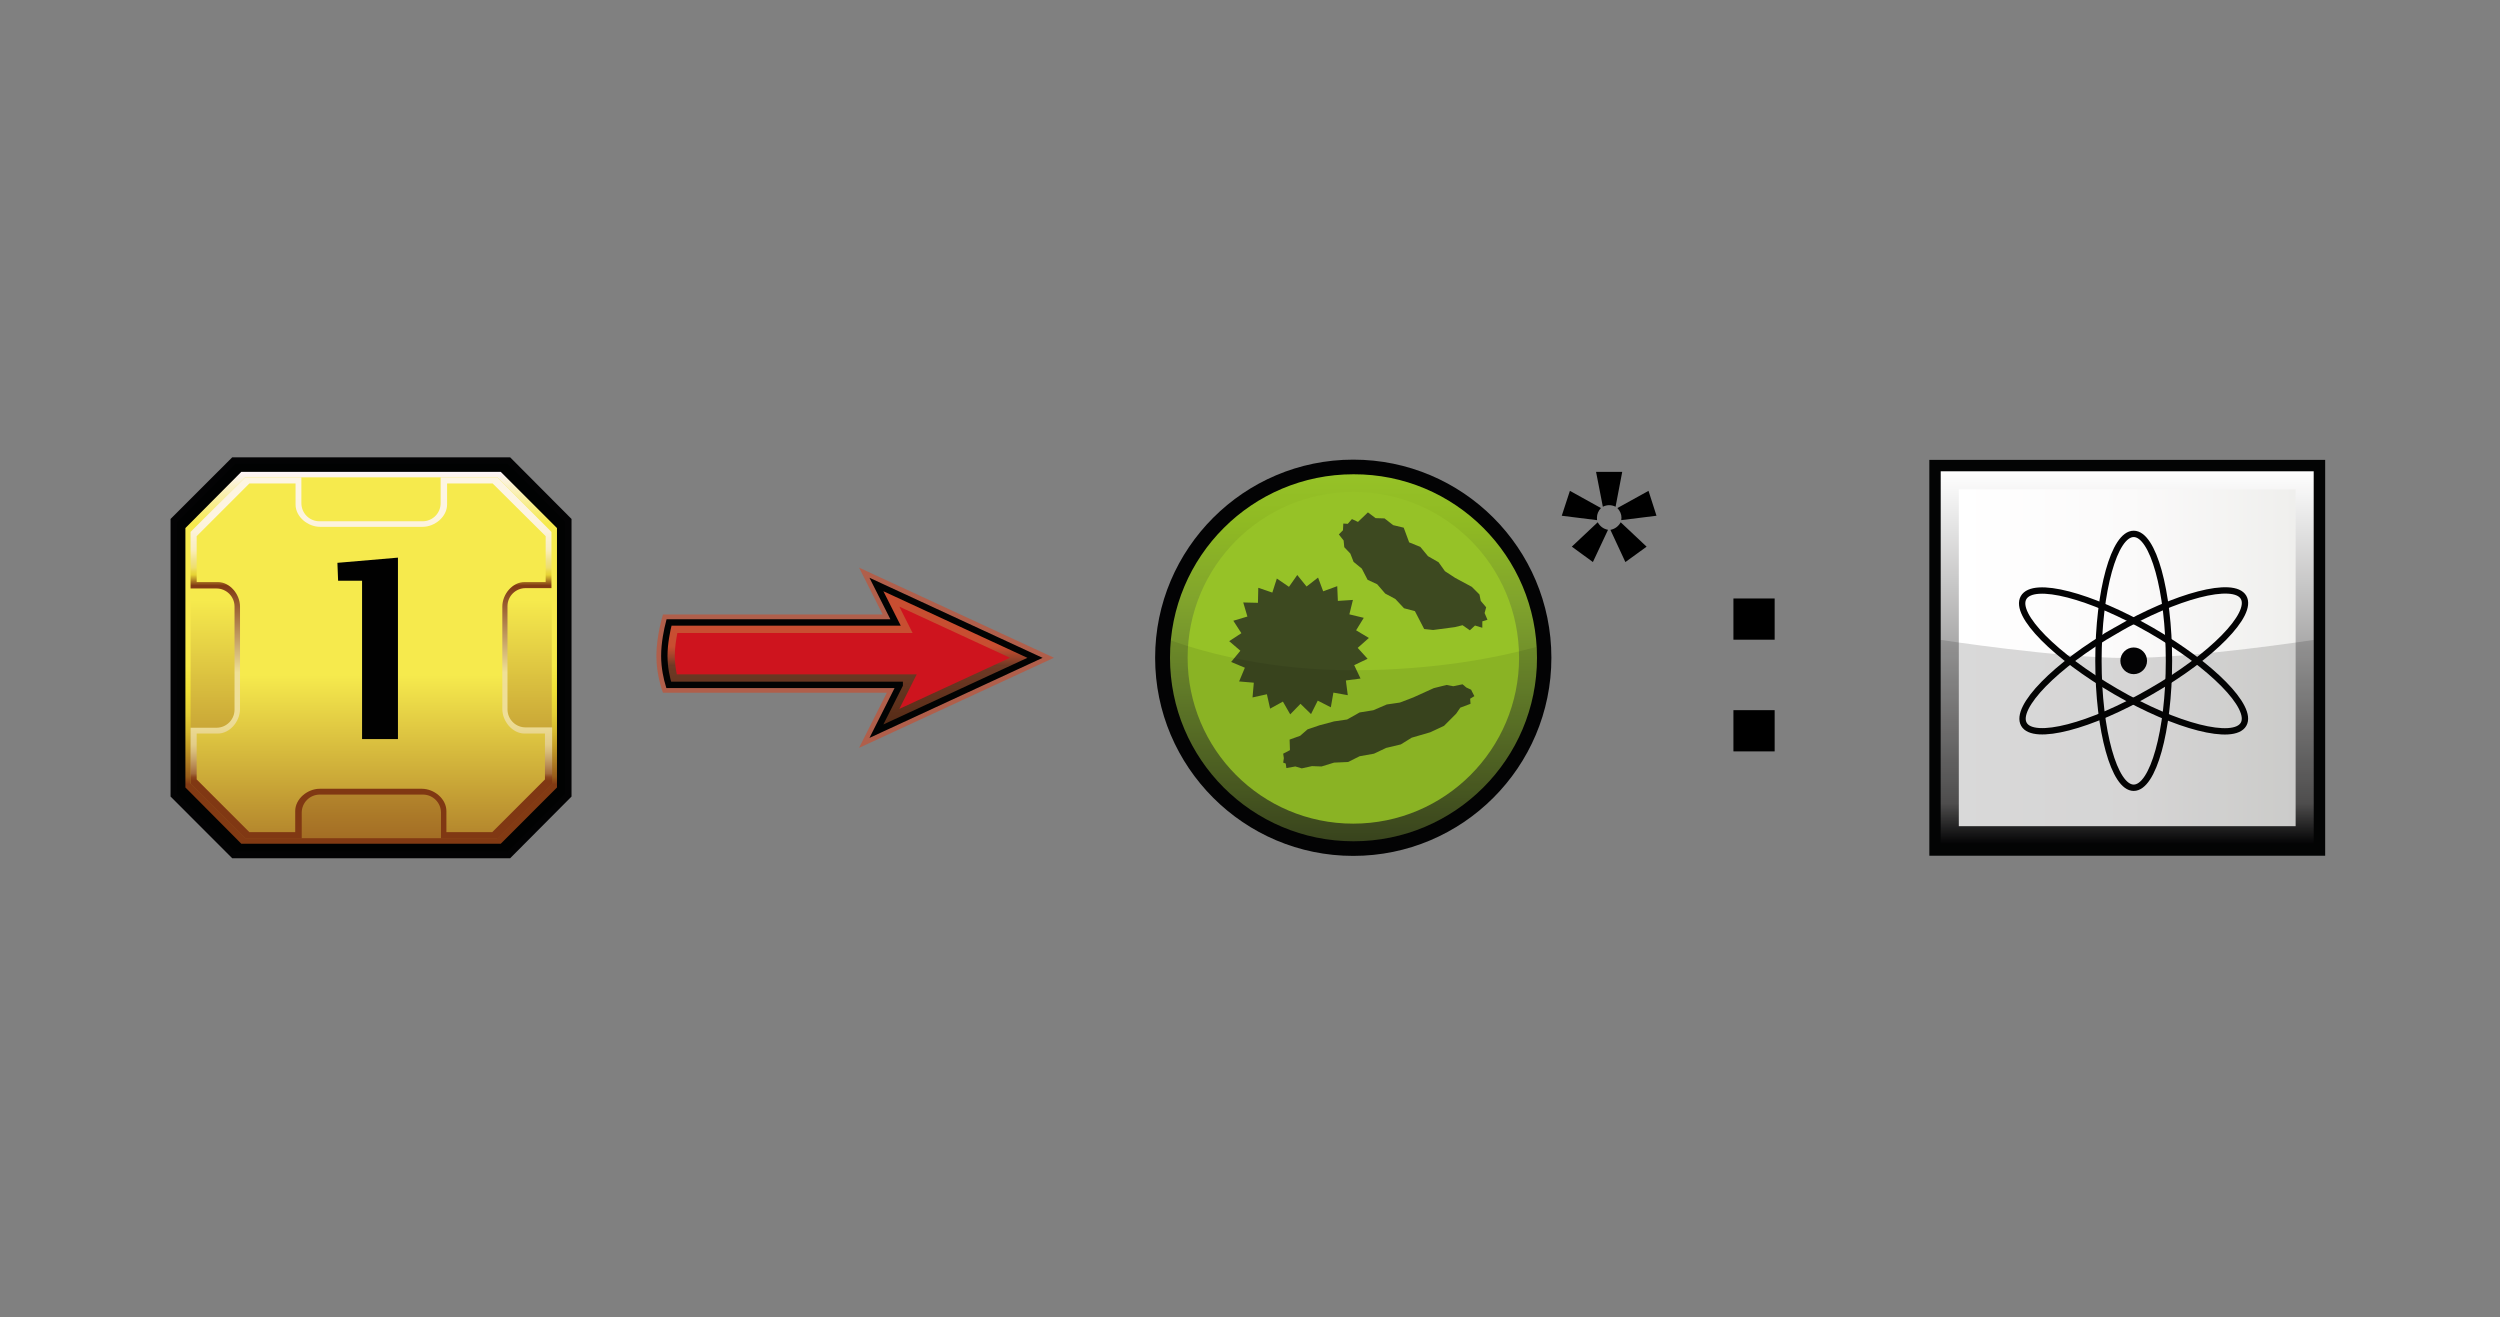 <?xml version="1.0" encoding="UTF-8"?><svg id="Layer" xmlns="http://www.w3.org/2000/svg" xmlns:xlink="http://www.w3.org/1999/xlink" viewBox="0 0 721 379.91"><rect x="0" y="0" width="721" height="379.91" fill="#808080" stroke="none"/><defs><style>.cls-1{fill:url(#linear-gradient-2);}.cls-2{stroke-width:1.83px;}.cls-2,.cls-3{stroke:#030304;}.cls-2,.cls-3,.cls-4,.cls-5{stroke-miterlimit:10;}.cls-2,.cls-5{fill:none;}.cls-6,.cls-7{fill:#030404;}.cls-3{fill:#010202;stroke-width:1.86px;}.cls-8{fill:url(#linear-gradient-6);}.cls-7{opacity:.15;}.cls-7,.cls-9,.cls-10{isolation:isolate;}.cls-4{fill:#fff;opacity:0;stroke:#1d1d1b;}.cls-9{opacity:.08;}.cls-9,.cls-11{fill:#030304;}.cls-12{fill:#ce141e;}.cls-13{fill:#3d4920;}.cls-10{fill:#e03e17;opacity:.5;}.cls-5{stroke:#020303;stroke-width:1.84px;}.cls-14{fill:url(#linear-gradient-5);}.cls-15{fill:url(#linear-gradient-7);}.cls-16{fill:#96c227;}.cls-17{fill:url(#linear-gradient-3);}.cls-18{fill:url(#linear-gradient);}.cls-19{fill:url(#linear-gradient-4);}.cls-20{fill:#010101;}.cls-21{fill:url(#linear-gradient-8);}</style><linearGradient id="linear-gradient" x1="-464.58" y1="1756.75" x2="-388.52" y2="1680.67" gradientTransform="translate(-300.21 -1327.22) rotate(-45)" gradientUnits="userSpaceOnUse"><stop offset="0" stop-color="#030304"/><stop offset=".11" stop-color="#5c5b5b"/><stop offset="1" stop-color="#fff"/></linearGradient><linearGradient id="linear-gradient-2" x1="564.92" y1="444.24" x2="662.06" y2="444.24" gradientTransform="translate(0 -254.54)" gradientUnits="userSpaceOnUse"><stop offset="0" stop-color="#fff"/><stop offset=".51" stop-color="#fbfafa"/><stop offset="1" stop-color="#efefed"/></linearGradient><linearGradient id="linear-gradient-3" x1="390.36" y1="497.16" x2="390.36" y2="391.32" gradientTransform="translate(0 -254.54)" gradientUnits="userSpaceOnUse"><stop offset="0" stop-color="#3d4920"/><stop offset=".14" stop-color="#4d5e23"/><stop offset=".42" stop-color="#69852b"/><stop offset=".66" stop-color="#81a42c"/><stop offset=".86" stop-color="#8fb923"/><stop offset="1" stop-color="#96c227"/></linearGradient><linearGradient id="linear-gradient-4" x1="245.04" y1="448.4" x2="245.04" y2="406.1" gradientTransform="translate(0 -237.53)" gradientUnits="userSpaceOnUse"><stop offset="0" stop-color="#532a15"/><stop offset=".45" stop-color="#532a15" stop-opacity=".7"/><stop offset=".58" stop-color="#e03e17" stop-opacity=".5"/><stop offset="1" stop-color="#e03e17" stop-opacity=".5"/></linearGradient><linearGradient id="linear-gradient-5" x1="107.05" y1="497.86" x2="107.05" y2="390.63" gradientTransform="translate(0 -254.54)" gradientUnits="userSpaceOnUse"><stop offset=".16" stop-color="#823a13"/><stop offset=".18" stop-color="#985c1a"/><stop offset=".22" stop-color="#ae7d22"/><stop offset=".26" stop-color="#c39d26"/><stop offset=".3" stop-color="#d6b92e"/><stop offset=".35" stop-color="#e4cf36"/><stop offset=".41" stop-color="#efe036"/><stop offset=".48" stop-color="#f6e947"/><stop offset=".58" stop-color="#f8ea4e"/><stop offset=".86" stop-color="#f6ea4d"/><stop offset="1" stop-color="#fcf4f9"/></linearGradient><linearGradient id="linear-gradient-6" x1="107.05" y1="384.91" x2="107.05" y2="548.83" gradientTransform="translate(0 -254.54)" gradientUnits="userSpaceOnUse"><stop offset=".26" stop-color="#f6ea4d"/><stop offset=".86" stop-color="#803813"/></linearGradient><linearGradient id="linear-gradient-7" x1="107.1" y1="496.37" x2="107.1" y2="392.2" gradientTransform="translate(0 -254.54)" gradientUnits="userSpaceOnUse"><stop offset=".16" stop-color="#803813"/><stop offset=".17" stop-color="#8c471e"/><stop offset=".18" stop-color="#a26b3c"/><stop offset=".2" stop-color="#b78954"/><stop offset=".22" stop-color="#c7a468"/><stop offset=".24" stop-color="#d7bb7a"/><stop offset=".26" stop-color="#e2cc88"/><stop offset=".3" stop-color="#ead891"/><stop offset=".34" stop-color="#eede97"/><stop offset=".46" stop-color="#efe097"/><stop offset=".7" stop-color="#803813"/><stop offset=".73" stop-color="#e6d234"/><stop offset=".74" stop-color="#ebd948"/><stop offset=".75" stop-color="#eede6d"/><stop offset=".77" stop-color="#f0e28a"/><stop offset=".79" stop-color="#f8ebaa"/><stop offset=".8" stop-color="#f8edbf"/><stop offset=".83" stop-color="#faf0cf"/><stop offset=".85" stop-color="#fcf2da"/><stop offset=".89" stop-color="#fdf4e1"/><stop offset=".99" stop-color="#fdf5e3"/></linearGradient><linearGradient id="linear-gradient-8" x1="107.04" y1="407.48" x2="107.04" y2="568.28" gradientTransform="translate(0 -254.54)" gradientUnits="userSpaceOnUse"><stop offset=".26" stop-color="#f6ea4d"/><stop offset=".77" stop-color="#803813"/></linearGradient></defs><rect class="cls-4" x=".5" y=".5" width="720" height="378.91"/><g id="science"><rect class="cls-6" x="556.42" y="132.63" width="114.16" height="114.16"/><rect class="cls-18" x="559.7" y="135.92" width="107.57" height="107.57"/><polygon class="cls-1" points="662.06 141.14 662.06 238.27 564.92 238.27 564.92 141.14 662.06 141.14"/><path class="cls-2" d="M625.53,190.58c0,20.23-4.58,36.61-10.17,36.61s-10.17-16.38-10.17-36.61,4.58-36.61,10.17-36.61,10.17,16.49,10.17,36.61Z"/><path class="cls-2" d="M610.24,181.79c17.49-10.06,33.97-14.37,36.8-9.52,2.83,4.85-9.06,17.03-26.63,27.1-17.49,10.17-33.97,14.37-36.71,9.52-2.75-4.85,9.06-17.03,26.55-27.1h0Z"/><path class="cls-2" d="M620.4,181.79c-17.49-10.06-33.97-14.37-36.8-9.43s9.15,16.94,26.63,27.1c17.49,10.17,33.97,14.29,36.8,9.43,2.83-4.85-9.15-17.03-26.63-27.1Z"/><path id="darker" class="cls-7" d="M667.28,243.5h-107.57v-58.95s33.87,5.22,53.74,5.22,53.84-5.22,53.84-5.22v58.95h-.01Z"/><path class="cls-11" d="M619.21,190.58c0,2.11-1.74,3.85-3.85,3.85s-3.85-1.74-3.85-3.85,1.74-3.85,3.85-3.85,3.85,1.74,3.85,3.85Z"/></g><path d="M499.92,184.49v-11.89h11.89v11.89h-11.89Zm0,32.21v-11.89h11.89v11.89h-11.89Z"/><path d="M460.58,150.01l-10.17-1.27,2.35-7.18,8.95,4.96c-.77,.85-1.15,1.76-1.15,2.78,0,.16,0,.4,.03,.71h-.01Zm3.17,2.79l-4.36,9.29-6.08-4.44,7.47-7.03c.66,1.18,1.64,1.92,2.97,2.18h0Zm-3.45-16.72h7.55l-1.92,10.06c-.62-.31-1.25-.45-1.85-.45s-1.2,.15-1.82,.45l-1.96-10.06h0Zm7.11,14.55l7.47,7.03-6.12,4.44-4.32-9.29c1.3-.26,2.29-.98,2.97-2.18h0Zm-.95-4.11l8.97-4.96,2.3,7.18-10.17,1.27c.04-.31,.07-.54,.07-.71,0-1.01-.4-1.94-1.18-2.78Z"/><g id="tagMicrobe"><path class="cls-11" d="M447.42,189.7c0,31.53-25.63,57.14-57.14,57.14s-57.14-25.63-57.14-57.14,25.63-57.14,57.14-57.14,57.14,25.53,57.14,57.14Z"/><path class="cls-17" d="M443.27,189.7c0,29.22-23.68,52.92-52.92,52.92s-52.92-23.68-52.92-52.92,23.68-52.92,52.92-52.92c29.22-.08,52.92,23.6,52.92,52.92Z"/><path class="cls-16" d="M438.1,189.7c0,26.36-21.38,47.84-47.84,47.84s-47.75-21.49-47.75-47.84,21.38-47.84,47.84-47.84,47.75,21.38,47.75,47.84Z"/><g id="microbes"><polygon class="cls-13" points="392.38 195.69 388.15 196.25 388.7 200.49 384.55 199.75 383.81 203.99 380.04 202.06 378.1 205.94 375.06 202.98 372.1 206.02 369.99 202.34 366.3 204.37 365.37 200.22 361.23 201.14 361.6 196.89 357.36 196.53 359.02 192.57 355.06 190.91 357.72 187.67 354.5 184.91 358.01 182.61 355.69 179.02 359.75 177.81 358.55 173.75 362.79 173.85 362.89 169.52 366.94 170.9 368.24 166.85 371.74 169.24 374.13 165.83 376.81 169.15 380.13 166.57 381.6 170.53 385.66 169.05 385.84 173.3 390.18 173.02 389.16 177.18 393.31 178.18 391.1 181.78 394.78 183.99 391.56 186.85 394.41 189.99 390.55 191.83 392.38 195.69"/><polygon class="cls-13" points="428.98 178.74 427.5 179.2 427.5 181.05 425.39 180.4 423.91 181.78 421.8 180.31 419.59 180.86 413.31 181.69 410.73 181.41 408.06 176.25 404.92 175.42 402.42 172.75 399.49 171.18 397.18 168.5 394.41 167.21 392.75 163.99 390.37 162.04 389.44 159.66 387.69 157.81 387.5 155.88 386.12 154.13 387.31 152.93 387.41 150.99 388.7 151.07 389.9 149.7 391.64 150.52 394.51 147.77 396.72 149.43 399.3 149.51 401.79 151.45 404.83 152.18 406.4 156.42 409.62 157.72 411.83 160.4 414.88 162.15 416.72 164.73 419.67 166.66 424.46 169.24 426.68 171.45 427.05 173.3 428.61 175.14 428.16 176.8 428.98 178.74"/><polygon class="cls-13" points="424.28 198.92 424.55 199.48 425.21 200.77 423.99 201.51 424.1 202.98 421.15 204.09 419.95 205.84 416.45 209.34 412.48 211.19 407.13 212.75 404 214.69 399.76 215.7 396.26 217.36 392.11 218.1 388.79 219.76 384.74 219.94 381.14 221.05 378.37 220.95 375.42 221.6 373.58 221.05 370.99 221.51 370.81 220.21 370.07 219.94 370.26 218.65 370.07 217.36 372.02 216.34 371.92 213.3 374.97 212.2 377.09 210.35 380.59 209.16 384.74 208.05 388.51 207.5 392.11 205.47 396.07 204.83 399.94 203.17 403.72 202.62 407.59 201.14 413.5 198.46 417.18 197.54 419.12 197.91 421.8 197.35 422.9 198.28 424.28 198.92"/></g><path id="ciemniej" class="cls-9" d="M443.27,189.7c0-1.11,0-2.11-.08-3.14-10.7,2.95-29.03,6.73-52.82,6.73s-41.58-4.7-52.73-8.57c-.19,1.66-.27,3.32-.27,4.98,0,29.22,23.68,52.92,52.92,52.92s53-23.68,53-52.92h-.01Z"/></g><g id="arrow"><path class="cls-10" d="M303.97,189.7l-56.21-25.99,6.81,13.51h-63.36s-1.91,6.09-1.91,11.94,1.91,10.63,1.91,10.63h64.55l-8.01,15.89,56.21-25.99h.01Z"/><path class="cls-19" d="M259.48,197.51h-66.62c-.52-1.73-1.27-4.85-1.27-8.34,0-3.7,.82-7.55,1.36-9.65h65.33l-5.52-10.95,45.73,21.15-45.73,21.15,6.72-13.34h0v-.02h-.01Z"/><path class="cls-12" d="M264.4,194.48h-69.2c-.32-1.47-.59-3.33-.59-5.31,0-2.31,.37-4.72,.74-6.62h67.84l-3.82-7.59,31.91,14.74-31.91,14.74,5.02-9.98h.01Z"/><path class="cls-5" d="M259.48,197.51h-66.62c-.52-1.73-1.27-4.85-1.27-8.34,0-3.7,.82-7.55,1.36-9.65h65.33l-5.52-10.95,45.73,21.15-45.73,21.15,6.72-13.34h0v-.02h-.01Z"/></g><g id="mln"><polygon id="obram_czarne" class="cls-3" points="67.36 132.82 50.12 150.05 50.12 229.34 67.36 246.59 146.74 246.59 163.9 229.34 163.9 150.05 146.74 132.82 67.36 132.82"/><polygon id="obram_zolte" class="cls-14" points="69.59 136.09 53.47 152.29 53.47 227.11 69.59 243.33 144.42 243.33 160.63 227.11 160.63 152.29 144.42 136.09 69.59 136.09"/><polygon id="tlo_wew" class="cls-8" points="70.7 137.66 54.97 153.41 54.97 226 70.7 241.74 143.39 241.74 159.14 226 159.14 153.41 143.39 137.66 70.7 137.66"/><path id="obram_skosne" class="cls-15" d="M151.58,209.78c-2.89,0-5.22-2.33-5.22-5.22v-29.72c0-2.89,2.33-5.22,5.22-5.22h7.46v-16.21l-15.65-15.75h-16.31v7.46c0,2.89-2.33,5.22-5.22,5.22h-29.72c-2.89,0-5.22-2.33-5.22-5.22v-7.46h-16.21l-15.75,15.75v16.31h7.46c2.89,0,5.22,2.33,5.22,5.22v29.72c0,2.89-2.33,5.22-5.22,5.22h-7.46v16.21l15.75,15.75h16.31v-7.46c0-2.89,2.33-5.22,5.22-5.22h29.72c2.89,0,5.22,2.33,5.22,5.22v7.46h16.31l15.75-15.75v-16.31h-7.65Z"/><path id="tlo_zew" class="cls-21" d="M151.31,211.56c-3.54,0-6.44-3.54-6.44-7.08v-29.54c0-3.54,2.89-7.08,6.44-7.08h6.06v-13.23l-15.28-15.19h-13.15v6.06c0,3.54-3.54,6.44-7.08,6.44h-29.54c-3.54,0-7.08-2.89-7.08-6.44v-6.06h-13.33l-15.19,15.19v13.23h6.06c3.54,0,6.44,3.54,6.44,7.08v29.54c0,3.54-2.89,7.08-6.44,7.08h-6.06v13.23l15.19,15.19h13.23v-6.06c0-3.54,3.54-6.44,7.08-6.44h29.44c3.54,0,7.08,2.89,7.08,6.44v6.06h13.23l15.19-15.19v-13.23h-5.85Z"/></g><path class="cls-20" d="M104.42,213.18v-45.69h-6.91l-.2-5.17,17.46-1.5v52.33h-10.35v.02h0Z"/></svg>